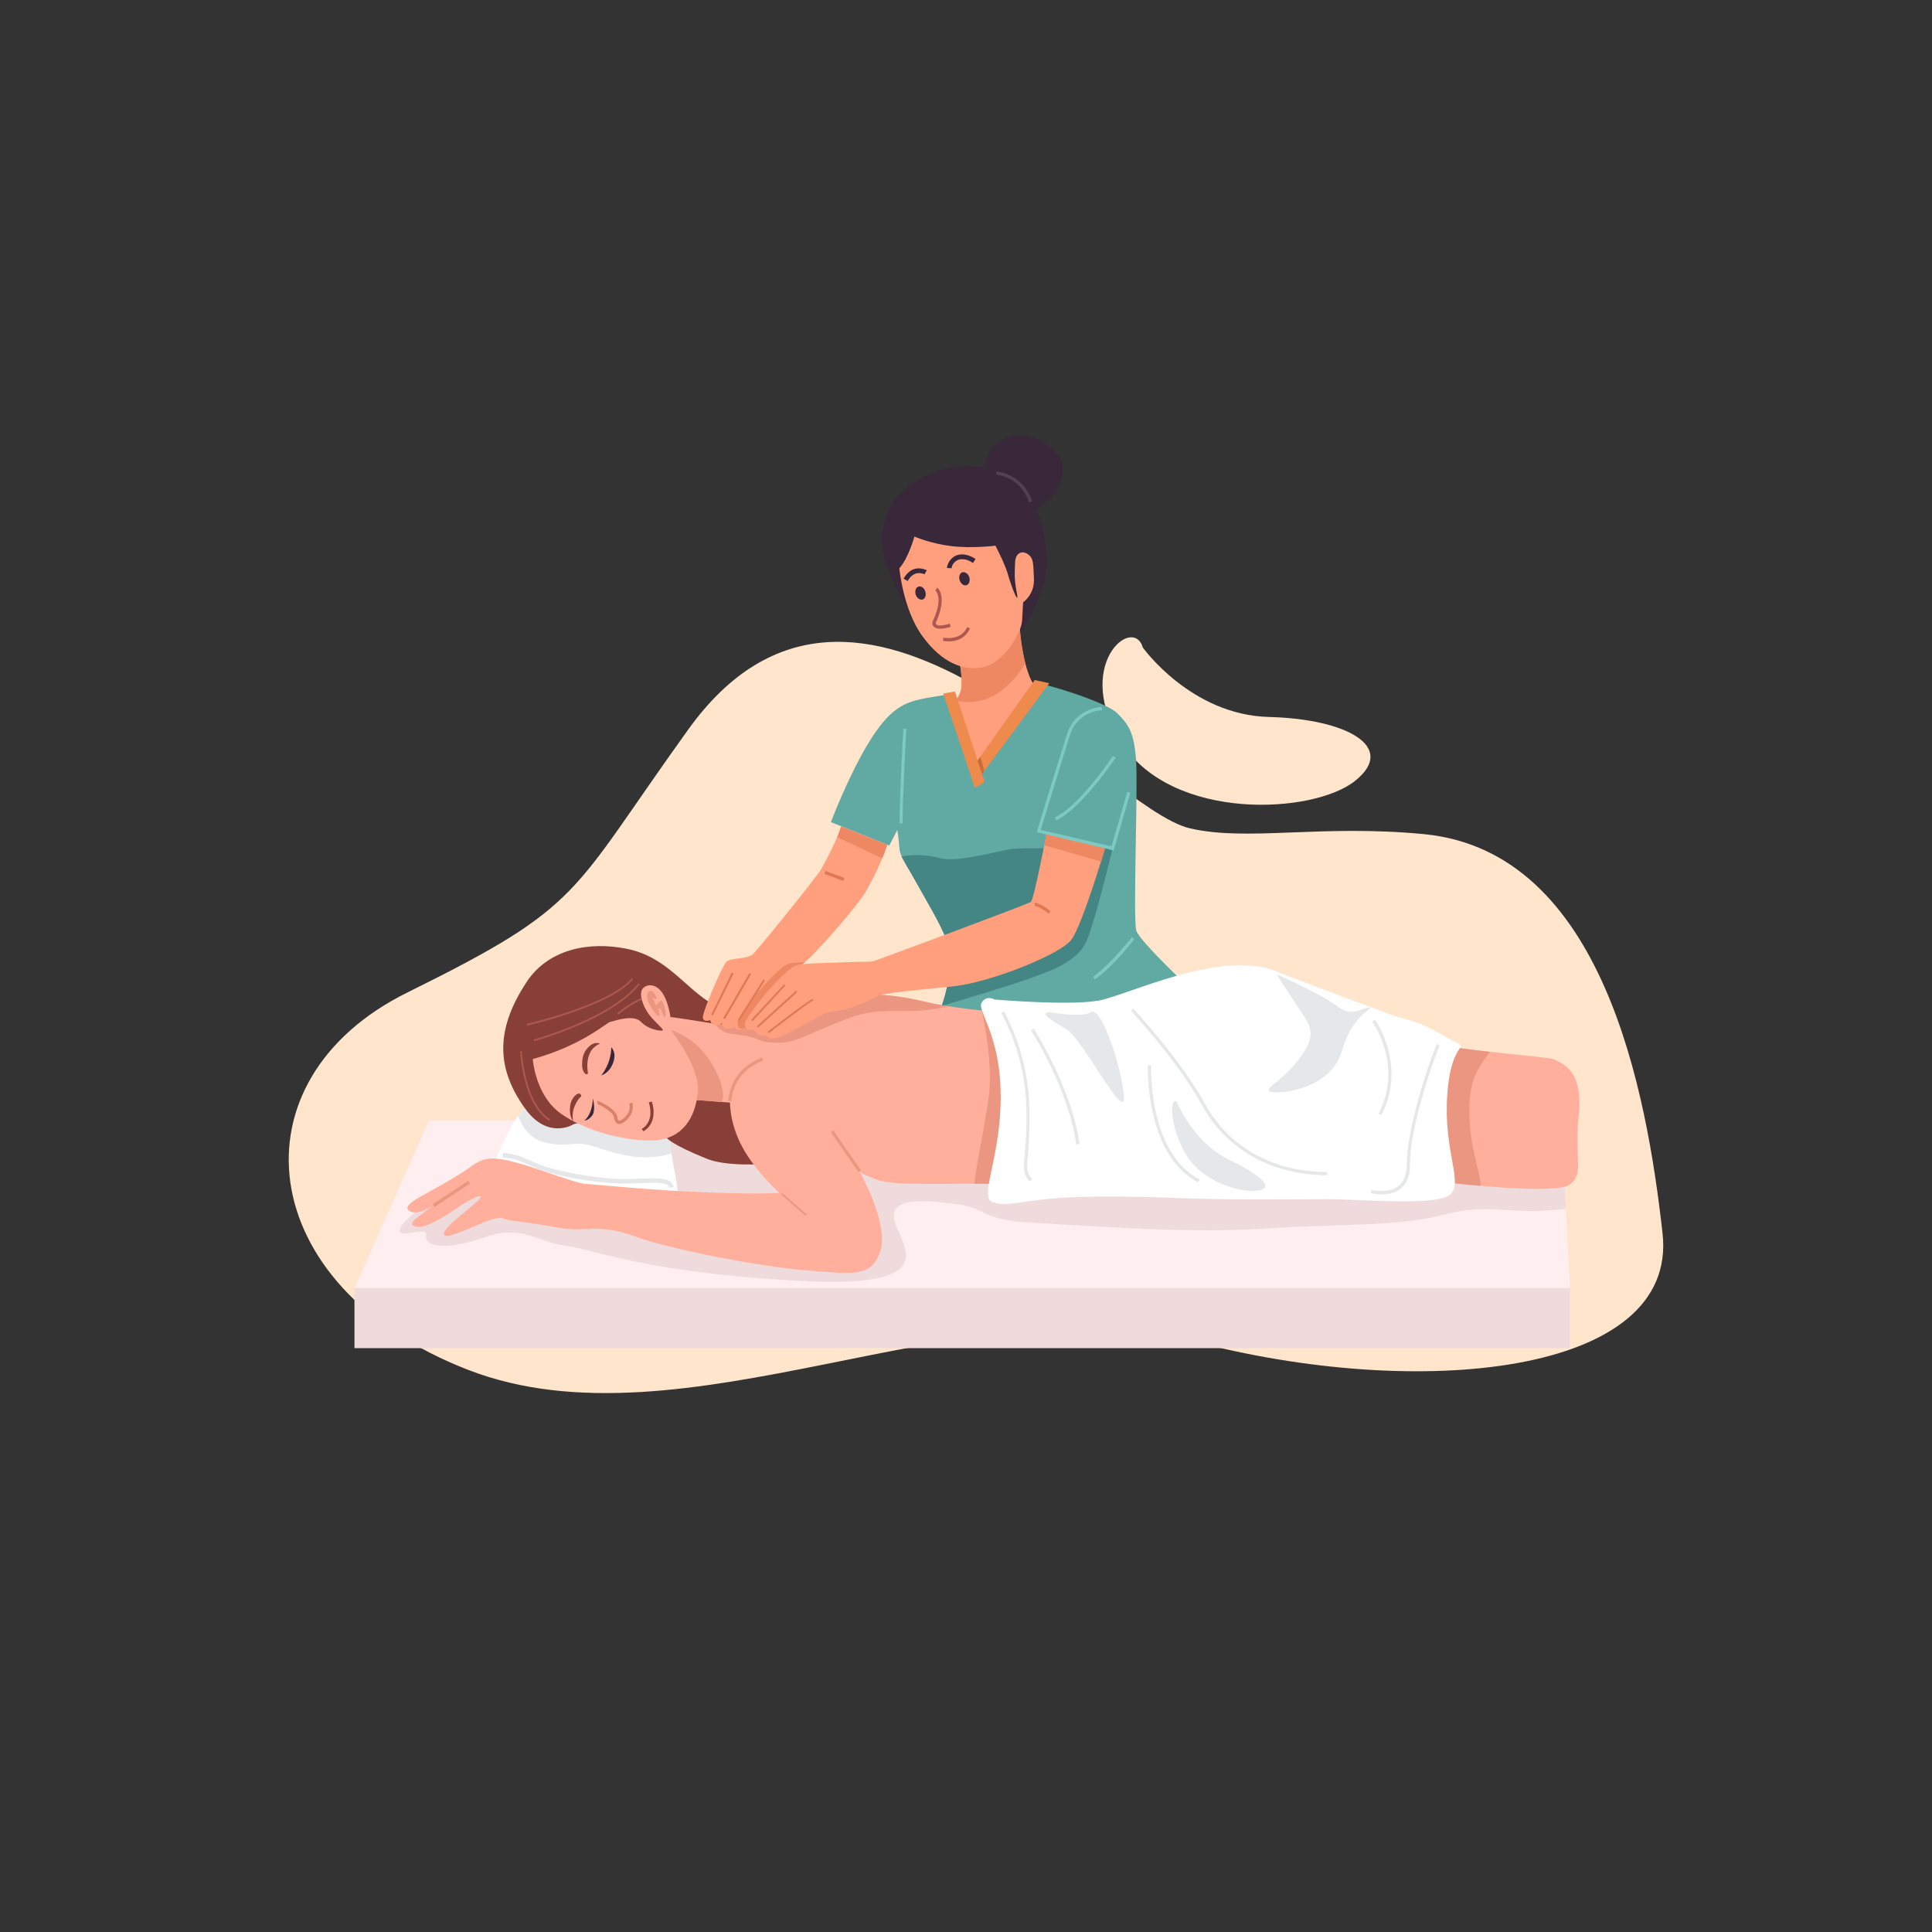 <svg xmlns="http://www.w3.org/2000/svg" xmlns:xlink="http://www.w3.org/1999/xlink" width="40" zoomAndPan="magnify" viewBox="0 0 30 30" height="40" preserveAspectRatio="xMidYMid meet" version="1.0"><rect x="0" y="0" width="30" height="30" fill="#333333" stroke="none"/><defs><clipPath id="596a12e7c9"><path d="M 15 6.602 L 17 6.602 L 17 8 L 15 8 Z M 15 6.602 " clip-rule="nonzero"/></clipPath></defs><path fill="#ffe5cc" d="M 17.746 10.055 C 17.746 10.055 18.492 11.102 19.703 11.133 C 20.914 11.164 21.695 11.598 21.047 12.121 C 20.402 12.645 18.215 12.758 17.426 11.547 C 16.641 10.34 17.594 9.539 17.746 10.055 Z M 17.746 10.055 " fill-opacity="1" fill-rule="evenodd"/><path fill="#382839" d="M 15.887 7.555 C 15.316 6.938 13.73 7.242 13.699 8.352 C 13.684 8.969 14.223 9.586 14.223 9.586 L 15.863 9.797 C 15.863 9.797 16.262 9.215 16.25 8.719 C 16.242 8.223 16.133 7.918 15.887 7.555 Z M 15.887 7.555 " fill-opacity="1" fill-rule="evenodd"/><g clip-path="url(#596a12e7c9)"><path fill="#382839" d="M 15.348 7.441 C 15.348 7.414 15.164 7.086 15.539 6.844 C 15.91 6.602 16.586 6.934 16.496 7.383 C 16.402 7.836 15.945 7.98 15.945 7.98 Z M 15.348 7.441 " fill-opacity="1" fill-rule="evenodd"/></g><path fill="#ffe5cc" d="M 10.684 11.332 C 8.836 13.902 9.082 14.051 6.328 15.41 C 3.574 16.77 3.918 19.969 7.266 21.27 C 10.609 22.566 14.984 19.891 18.504 20.82 C 22.02 21.754 26.062 21.359 25.816 19.152 C 25.57 16.949 24.895 13.227 22.117 12.953 C 20.504 12.797 19.379 13.07 18.48 12.863 C 17.137 12.559 13.328 7.645 10.684 11.332 Z M 10.684 11.332 " fill-opacity="1" fill-rule="evenodd"/><path fill="#61a9a3" d="M 14.777 10.777 C 14.621 10.801 14.375 10.832 14.207 10.879 C 13.961 10.949 13.746 11.09 13.445 11.605 C 13.145 12.121 12.902 12.766 12.902 12.766 L 13.809 13.129 L 13.934 12.887 C 14.008 13.383 13.879 13.078 14.277 13.789 C 14.398 14.012 14.691 14.484 14.73 14.715 C 14.812 15.23 14.578 15.73 14.578 15.73 C 14.578 15.73 15.273 15.957 16.562 15.984 C 17.855 16.008 18.488 15.359 18.488 15.359 C 18.488 15.359 17.699 14.617 17.645 14.453 C 17.59 14.289 17.672 12.238 17.641 11.805 C 17.609 11.371 17.527 11.254 17.352 11.078 C 17.18 10.898 16.199 10.605 16.082 10.605 C 15.855 10.605 15.352 10.82 15.07 10.801 C 15.004 10.906 14.902 11.047 14.902 11.047 Z M 14.777 10.777 " fill-opacity="1" fill-rule="evenodd"/><path fill="#ff9f7d" d="M 15.824 9.562 C 15.824 9.562 15.824 10.051 15.969 10.457 C 16.059 10.719 16.133 10.605 15.98 10.867 C 15.891 11.027 15.141 11.98 15.141 11.98 L 14.836 10.977 C 14.836 10.977 14.91 10.902 14.93 10.66 C 14.949 10.418 14.852 10.062 14.852 10.062 C 14.852 10.062 15.527 10.172 15.824 9.562 Z M 15.824 9.562 " fill-opacity="1" fill-rule="evenodd"/><path fill="#ed8863" d="M 15.824 9.566 C 15.824 9.566 15.832 9.938 15.922 10.305 C 15.73 10.602 15.387 11.004 14.836 10.879 C 14.883 10.82 14.922 10.746 14.93 10.66 C 14.949 10.418 14.852 10.062 14.852 10.062 C 14.852 10.062 15.527 10.176 15.824 9.566 Z M 15.824 9.566 " fill-opacity="1" fill-rule="evenodd"/><path fill="#448684" d="M 14 13.297 C 14.023 13.359 14.102 13.477 14.277 13.789 C 14.398 14.012 14.691 14.484 14.73 14.715 C 14.789 15.086 14.684 15.445 14.621 15.621 C 14.973 15.516 15.703 15.297 15.961 15.203 C 16.305 15.078 16.73 14.941 16.871 14.613 C 17.012 14.285 17.27 13.199 17.27 13.199 L 17.16 13.168 L 16.613 13.168 C 16.613 13.168 15.914 13.168 15.734 13.18 C 15.555 13.195 14.891 13.398 14.609 13.328 C 14.328 13.254 14.148 13.277 14 13.297 Z M 14 13.297 " fill-opacity="1" fill-rule="evenodd"/><path fill="#ffeeef" d="M 5.844 20.48 L 5.504 20 L 6.66 17.398 L 24.242 17.387 L 24.379 20 Z M 5.844 20.48 " fill-opacity="1" fill-rule="evenodd"/><path fill="#efdbdb" d="M 24.266 17.836 L 24.316 18.77 C 24.102 18.793 23.902 18.805 23.758 18.805 C 23.133 18.789 22.984 18.715 22.344 18.879 C 21.707 19.043 20.758 19.004 19.555 19.082 C 18.348 19.156 16.617 19.016 15.938 18.98 C 15.262 18.941 15.289 18.754 14.883 18.703 C 14.477 18.652 13.801 18.551 13.887 18.941 C 13.973 19.332 14.723 20.027 12.348 19.887 C 9.977 19.75 9.25 19.406 8.781 19.344 C 8.316 19.281 8.117 19.004 7.504 19.219 C 6.891 19.434 6.586 19.348 6.617 19.18 C 6.648 19.016 6.086 19.289 6.227 19.051 C 6.367 18.809 7.148 18.352 7.586 18.336 C 8.02 18.324 8.941 18.535 9.223 18.273 C 9.508 18.008 9.992 17.566 9.992 17.566 Z M 24.266 17.836 " fill-opacity="1" fill-rule="evenodd"/><path fill="#ffffff" d="M 10.352 17.477 C 10.352 17.477 10.473 18.18 10.516 18.43 C 10.559 18.684 10.309 19.055 10.16 18.984 C 10.012 18.914 7.973 18.891 7.801 18.84 C 7.629 18.789 7.504 18.422 7.641 18.129 C 7.773 17.832 8.023 17.242 8.164 17.227 C 8.305 17.215 10.07 17.68 10.352 17.477 Z M 10.352 17.477 " fill-opacity="1" fill-rule="evenodd"/><path fill="#e6e7e8" d="M 10.352 17.477 C 10.352 17.477 10.387 17.684 10.426 17.91 C 10.34 17.938 10.223 17.965 10.07 17.969 C 9.711 17.984 9.406 17.852 9.16 17.785 C 8.91 17.715 8.77 17.832 8.422 17.727 C 8.199 17.66 8.094 17.461 8.047 17.328 C 8.09 17.27 8.129 17.23 8.164 17.227 C 8.305 17.215 10.07 17.68 10.352 17.477 Z M 10.352 17.477 " fill-opacity="1" fill-rule="evenodd"/><path fill="#873f38" d="M 8.883 17.469 C 8.883 17.469 8.504 17.688 8.164 17.227 C 7.664 16.547 7.73 15.93 8.176 15.25 C 8.516 14.734 9.152 14.613 9.738 14.734 C 10.32 14.852 10.598 15.285 10.992 15.547 C 11.387 15.805 12.086 15.727 12.086 15.727 C 12.086 15.727 11.488 16.949 11.547 17.398 C 11.602 17.844 12.984 17.945 12.984 17.945 C 12.984 17.945 11.531 18.219 10.973 17.992 C 10.414 17.766 10.336 17.668 10.309 17.613 C 10.285 17.555 9.133 17.328 8.883 17.469 Z M 8.883 17.469 " fill-opacity="1" fill-rule="evenodd"/><path fill="#ad574f" d="M 8.105 16.324 C 8.105 16.328 8.137 17.117 8.543 17.383 L 8.527 17.406 C 8.109 17.133 8.078 16.328 8.078 16.328 Z M 9.582 15.734 C 9.586 15.73 9.895 15.469 10.16 15.438 L 10.164 15.465 C 9.906 15.496 9.602 15.754 9.602 15.754 Z M 8.18 15.898 C 8.184 15.898 9.477 15.598 9.812 15.188 L 9.832 15.203 C 9.492 15.625 8.188 15.926 8.184 15.926 Z M 8.289 16.141 C 8.293 16.137 9.477 15.82 9.91 15.27 L 9.934 15.285 C 9.492 15.844 8.301 16.164 8.297 16.168 Z M 8.289 16.141 " fill-opacity="1" fill-rule="evenodd"/><path fill="#ffaf9c" d="M 10.41 15.793 C 10.41 15.793 10.402 15.785 11.039 15.887 C 11.68 15.984 11.918 15.809 12.344 15.617 C 12.766 15.43 13.543 15.359 14.328 15.547 C 15.117 15.738 16.629 15.809 17.125 15.695 C 17.625 15.578 18.234 15.145 19.289 15.121 C 20.348 15.094 20.902 15.844 21.523 16.066 C 22.145 16.285 24.074 16.402 24.141 16.453 C 24.211 16.504 24.586 16.57 24.516 17.289 C 24.441 18.008 24.605 18.215 24.379 18.391 C 24.152 18.566 22.469 18.359 22.223 18.332 C 21.977 18.309 18.387 18.348 17.426 18.258 C 16.469 18.172 16.055 18.398 15.434 18.383 C 14.816 18.371 13.922 18.414 13.664 18.332 C 13.406 18.254 13.344 18.184 13.344 18.184 C 13.344 18.184 13.801 18.984 13.672 19.418 C 13.543 19.852 13.211 19.777 12.535 19.727 C 11.855 19.676 10.441 19.41 9.859 19.199 C 9.273 18.984 9.117 19.148 8.648 19.059 C 8.18 18.969 7.93 18.969 7.805 18.918 C 7.684 18.867 7.246 19.113 7.02 19.176 C 6.789 19.238 6.902 19.074 7.117 18.902 C 7.332 18.727 7.484 18.598 7.465 18.578 C 7.441 18.555 7.273 18.633 7.086 18.766 C 6.895 18.898 6.609 19.07 6.48 19.051 C 6.238 19.012 6.594 18.855 6.684 18.738 C 6.684 18.738 6.488 18.875 6.367 18.809 C 6.242 18.746 6.43 18.633 6.598 18.543 C 6.766 18.449 7.113 18.262 7.32 18.109 C 7.523 17.961 7.668 17.961 7.996 18.047 C 8.324 18.129 8.926 18.371 9.086 18.383 C 9.25 18.391 10.098 18.484 10.977 18.516 C 11.855 18.547 12.102 18.523 12.102 18.523 C 12.102 18.523 11.73 18.188 11.527 17.812 C 11.324 17.434 11.336 17.121 11.336 17.121 L 10.773 17.078 C 10.773 17.078 10.699 16.453 10.566 16.297 C 10.43 16.141 10.309 15.879 10.309 15.879 Z M 10.41 15.793 " fill-opacity="1" fill-rule="evenodd"/><path fill="#eb9681" d="M 11.094 15.895 C 11.691 15.977 11.93 15.801 12.344 15.617 C 12.766 15.43 13.543 15.359 14.328 15.547 C 14.449 15.578 14.582 15.602 14.73 15.625 C 14.555 15.664 14.34 15.699 14.121 15.699 C 13.598 15.699 13.465 15.688 12.961 15.895 C 12.457 16.102 12.332 16.191 12.082 16.191 C 11.828 16.191 11.836 16.16 11.691 16.113 C 11.551 16.07 11.539 16.082 11.344 16.051 C 11.234 16.035 11.148 15.965 11.094 15.895 Z M 11.094 15.895 " fill-opacity="1" fill-rule="evenodd"/><path fill="#eb9681" d="M 15.246 15.691 C 15.551 15.723 15.871 15.738 16.164 15.746 L 15.977 18.293 C 15.801 18.32 15.539 18.387 15.434 18.383 C 15.332 18.383 15.234 18.375 15.129 18.383 C 15.16 18.094 15.27 17.594 15.344 17.098 C 15.422 16.605 15.312 16.016 15.246 15.691 Z M 15.246 15.691 " fill-opacity="1" fill-rule="evenodd"/><path fill="#eb9681" d="M 22.164 16.199 C 22.457 16.246 22.801 16.297 23.133 16.332 C 23.031 16.508 22.805 16.672 22.816 17.273 C 22.824 17.875 23.004 18.23 22.988 18.414 C 22.629 18.383 22.316 18.344 22.223 18.332 L 22.219 17.262 Z M 22.164 16.199 " fill-opacity="1" fill-rule="evenodd"/><path fill="#eb9681" d="M 11.211 17.113 L 10.773 17.078 C 10.773 17.051 10.77 17.02 10.762 16.988 C 10.738 16.812 10.668 16.418 10.566 16.297 C 10.484 16.199 10.406 16.066 10.355 15.977 C 10.508 16.016 10.812 16.133 11.035 16.488 C 11.262 16.859 11.238 17.043 11.211 17.113 Z M 11.211 17.113 " fill-opacity="1" fill-rule="evenodd"/><path fill="#ff9f7d" d="M 13.777 13.117 C 13.711 13.336 13.539 13.684 13.434 13.863 C 13.328 14.043 12.652 14.836 12.457 14.973 C 12.262 15.109 12.09 15.426 12.027 15.488 C 11.965 15.551 11.66 15.914 11.543 15.973 C 11.426 16.035 11.41 15.938 11.41 15.938 C 11.41 15.938 11.336 15.992 11.27 15.969 C 11.203 15.941 11.211 15.887 11.211 15.887 C 11.211 15.887 11.129 15.945 11.082 15.918 C 11.035 15.887 11.027 15.84 11.027 15.84 C 11.027 15.84 10.922 15.887 10.914 15.797 C 10.91 15.707 11.211 15.004 11.281 14.934 C 11.348 14.867 11.598 14.898 11.688 14.82 C 11.777 14.738 12.684 13.613 12.746 13.504 C 12.809 13.395 13.008 13.027 13.059 12.832 Z M 13.777 13.117 " fill-opacity="1" fill-rule="evenodd"/><path fill="#ed8863" d="M 13.777 13.117 C 13.758 13.18 13.73 13.254 13.699 13.328 L 13 13 C 13.023 12.938 13.047 12.879 13.059 12.832 Z M 13.777 13.117 " fill-opacity="1" fill-rule="evenodd"/><path fill="#ed8863" d="M 12.5 14.938 C 12.484 14.953 12.469 14.965 12.457 14.973 C 12.262 15.109 12.09 15.426 12.027 15.488 C 11.969 15.551 11.68 15.891 11.555 15.969 C 11.543 15.969 11.527 15.969 11.512 15.973 C 11.438 15.98 11.453 15.859 11.453 15.859 C 11.543 15.641 12.055 15.047 12.227 14.973 C 12.266 14.953 12.375 14.945 12.5 14.938 Z M 12.5 14.938 " fill-opacity="1" fill-rule="evenodd"/><path fill="#efdbdb" d="M 5.504 20 L 24.379 20 L 24.379 20.934 L 5.504 20.934 Z M 5.504 20 " fill-opacity="1" fill-rule="evenodd"/><path fill="#ffffff" d="M 15.441 15.52 C 15.441 15.52 16.73 15.633 17.137 15.52 C 17.766 15.344 19.082 14.723 19.902 15.117 C 19.945 15.137 21.629 15.773 21.723 15.797 C 22.18 15.91 22.281 16.016 22.566 16.164 C 22.852 16.312 22.535 16.113 22.473 16.996 C 22.41 17.875 22.727 18.359 22.52 18.547 C 22.312 18.734 21.121 18.621 20.652 18.621 C 20.188 18.621 19.117 18.633 18.453 18.609 C 17.789 18.582 16.926 18.559 16.363 18.609 C 15.797 18.656 15.672 18.734 15.426 18.672 C 15.184 18.609 15.539 18.004 15.539 17.031 C 15.539 16.062 15.168 15.695 15.242 15.57 C 15.316 15.445 15.441 15.52 15.441 15.52 Z M 15.441 15.52 " fill-opacity="1" fill-rule="evenodd"/><path fill="#e6e7e8" d="M 19.828 15.129 C 20.195 15.301 20.566 15.473 20.793 15.645 C 21.016 15.812 21.215 15.605 21.289 15.648 C 21.133 15.766 20.953 15.922 20.832 16.332 C 20.645 16.957 19.766 17 19.707 16.945 C 19.645 16.887 19.953 16.762 20.215 16.383 C 20.48 16.008 20.305 15.887 20.141 15.617 C 19.973 15.352 19.902 15.27 19.828 15.129 Z M 16.27 15.715 C 16.328 15.715 16.781 15.812 16.945 15.715 C 17.105 15.617 17.43 16.621 17.453 17.031 C 17.473 17.441 16.809 16.133 16.562 15.984 C 16.316 15.836 16.164 15.746 16.27 15.715 Z M 18.273 17.109 C 18.273 17.109 18.527 17.738 19.078 18.004 C 19.629 18.273 19.781 18.453 19.531 18.488 C 19.277 18.523 18.68 18.367 18.418 17.93 C 18.152 17.492 18.168 17.012 18.273 17.109 Z M 18.273 17.109 " fill-opacity="1" fill-rule="evenodd"/><path fill="#ff9f7d" d="M 17.168 13.141 C 17.168 13.141 16.809 14.359 16.637 14.59 C 16.465 14.824 15.363 15.258 14.801 15.316 C 14.234 15.371 13.68 15.422 13.625 15.469 C 13.57 15.512 13.188 15.672 13.039 15.691 C 12.887 15.711 12.824 15.73 12.801 15.738 C 12.781 15.746 12.238 16.055 12.086 16.109 C 11.938 16.164 11.887 16.074 11.887 16.074 C 11.887 16.074 11.812 16.098 11.762 16.051 C 11.711 16.004 11.719 15.992 11.719 15.992 C 11.719 15.992 11.699 15.984 11.629 15.992 C 11.559 16.004 11.57 15.879 11.57 15.879 C 11.664 15.664 12.176 15.07 12.348 14.996 C 12.445 14.949 12.953 14.953 13.16 14.941 C 13.367 14.93 13.508 14.945 13.574 14.922 C 13.645 14.898 15.957 14.043 16.008 14.004 C 16.055 13.969 16.254 12.926 16.254 12.926 Z M 17.168 13.141 " fill-opacity="1" fill-rule="evenodd"/><path fill="#ed8863" d="M 17.168 13.141 C 17.168 13.141 17.141 13.238 17.098 13.379 L 16.215 13.125 C 16.238 13.008 16.254 12.926 16.254 12.926 Z M 17.168 13.141 " fill-opacity="1" fill-rule="evenodd"/><path fill="#7dc9c3" d="M 17.113 11.027 C 17.109 11.027 16.73 11.039 16.613 11.418 C 16.5 11.777 16.211 12.719 16.16 12.887 L 17.281 13.148 L 17.27 13.199 L 16.098 12.922 L 16.105 12.898 C 16.105 12.895 16.438 11.809 16.566 11.406 C 16.695 10.988 17.109 10.977 17.109 10.977 Z M 17.113 11.027 " fill-opacity="1" fill-rule="nonzero"/><path fill="#ed8a4c" d="M 16.293 10.609 L 15.246 12.023 L 15.164 11.832 L 16.066 10.559 Z M 16.293 10.609 " fill-opacity="1" fill-rule="evenodd"/><path fill="#c76e37" d="M 15.285 11.973 L 15.246 12.023 L 15.164 11.832 L 15.223 11.75 Z M 15.285 11.973 " fill-opacity="1" fill-rule="evenodd"/><path fill="#ed8a4c" d="M 14.828 10.738 L 15.289 12.141 C 15.289 12.141 15.137 12.246 15.133 12.227 C 15.129 12.203 14.645 10.77 14.645 10.77 Z M 14.828 10.738 " fill-opacity="1" fill-rule="evenodd"/><path fill="#e6e7e8" d="M 7.805 17.906 L 7.809 17.906 C 7.848 17.906 7.996 17.902 8.281 18.043 C 8.422 18.113 8.68 18.18 8.953 18.23 C 9.23 18.281 9.527 18.312 9.75 18.309 C 9.816 18.305 9.883 18.305 9.938 18.301 C 10.273 18.293 10.422 18.289 10.461 18.43 L 10.395 18.449 C 10.371 18.359 10.238 18.363 9.941 18.371 C 9.883 18.375 9.82 18.375 9.75 18.379 C 9.523 18.383 9.223 18.352 8.941 18.301 C 8.66 18.25 8.398 18.18 8.25 18.105 C 7.98 17.973 7.844 17.977 7.812 17.977 L 7.805 17.977 Z M 7.805 17.906 " fill-opacity="1" fill-rule="nonzero"/><path fill="#ffaf9c" d="M 8.273 16.445 C 8.273 16.445 8.309 17 8.699 17.285 C 9.086 17.566 9.738 17.73 10.168 17.707 C 10.598 17.68 10.801 17.355 10.836 16.953 C 10.875 16.555 10.387 15.957 10.387 15.957 C 10.387 15.957 10.465 15.91 10.359 15.574 C 10.25 15.238 10.035 15.273 9.977 15.355 C 9.918 15.438 9.984 15.613 10.059 15.727 C 10.133 15.84 10.301 15.973 10.293 15.996 C 10.285 16.02 10.07 15.992 9.953 15.867 C 9.832 15.742 9.531 15.859 9.477 15.867 C 9.426 15.875 9.039 16.234 8.273 16.445 Z M 8.273 16.445 " fill-opacity="1" fill-rule="evenodd"/><path fill="#382839" d="M 9.492 16.262 C 9.492 16.262 9.582 16.34 9.52 16.504 C 9.461 16.668 9.336 16.699 9.336 16.699 C 9.336 16.699 9.488 16.527 9.492 16.262 Z M 9.492 16.262 " fill-opacity="1" fill-rule="evenodd"/><path fill="#382839" d="M 9.207 17.059 C 9.207 17.059 9.258 17.246 9.191 17.328 C 9.121 17.41 9.074 17.398 9.074 17.398 C 9.074 17.398 9.191 17.328 9.207 17.059 Z M 9.207 17.059 " fill-opacity="1" fill-rule="evenodd"/><path fill="#873f38" d="M 9.027 17.027 C 9.008 17.027 8.945 17.109 8.91 17.211 C 8.879 17.309 8.898 17.406 8.898 17.406 C 8.898 17.406 8.836 17.34 8.852 17.184 C 8.863 17.031 9.016 16.91 9.027 17.027 Z M 9.027 17.027 " fill-opacity="1" fill-rule="evenodd"/><path fill="#873f38" d="M 9.129 16.664 C 9.129 16.641 9.098 16.5 9.152 16.371 C 9.203 16.238 9.32 16.207 9.32 16.207 C 9.32 16.207 9.242 16.164 9.152 16.246 C 9.062 16.328 9.039 16.41 9.039 16.535 C 9.039 16.664 9.117 16.711 9.129 16.664 Z M 9.129 16.664 " fill-opacity="1" fill-rule="evenodd"/><path fill="#873f38" d="M 10.121 17.105 C 10.121 17.105 10.238 17.418 9.992 17.566 L 9.965 17.531 C 10.18 17.398 10.074 17.117 10.074 17.117 Z M 10.121 17.105 " fill-opacity="1" fill-rule="nonzero"/><path fill="#db8069" d="M 9.277 17.094 C 9.293 17.094 9.406 17.145 9.488 17.211 C 9.539 17.25 9.578 17.297 9.586 17.344 C 9.59 17.383 9.602 17.402 9.613 17.402 C 9.629 17.402 9.652 17.391 9.68 17.367 C 9.711 17.344 9.746 17.305 9.766 17.258 C 9.777 17.223 9.785 17.18 9.77 17.137 L 9.82 17.121 C 9.832 17.176 9.828 17.23 9.809 17.277 C 9.789 17.332 9.746 17.379 9.711 17.41 C 9.672 17.438 9.641 17.457 9.609 17.453 C 9.574 17.449 9.547 17.422 9.535 17.352 C 9.531 17.32 9.5 17.281 9.457 17.25 C 9.383 17.191 9.289 17.145 9.277 17.145 Z M 9.277 17.094 " fill-opacity="1" fill-rule="nonzero"/><path fill="#eb9681" d="M 10.184 15.465 C 10.184 15.465 10.121 15.328 10.062 15.414 C 10 15.5 10.148 15.719 10.211 15.766 C 10.277 15.816 10.203 15.656 10.238 15.656 C 10.277 15.66 10.297 15.816 10.328 15.793 C 10.359 15.766 10.312 15.539 10.262 15.539 C 10.211 15.543 10.195 15.656 10.176 15.59 C 10.152 15.523 10.105 15.457 10.141 15.492 C 10.176 15.523 10.219 15.52 10.184 15.465 Z M 10.184 15.465 " fill-opacity="1" fill-rule="evenodd"/><path fill="#e6e7e8" d="M 15.59 15.707 C 15.59 15.707 15.969 16.34 15.984 17.203 C 15.992 17.559 15.973 17.785 15.961 17.938 C 15.941 18.145 15.938 18.215 16.027 18.309 L 15.992 18.344 C 15.887 18.234 15.891 18.16 15.91 17.934 C 15.926 17.781 15.945 17.559 15.938 17.203 C 15.918 16.355 15.551 15.734 15.547 15.73 Z M 15.59 15.707 " fill-opacity="1" fill-rule="nonzero"/><path fill="#e6e7e8" d="M 21.348 15.832 C 21.352 15.836 21.855 16.535 21.449 17.316 L 21.406 17.293 C 21.797 16.539 21.309 15.867 21.309 15.863 Z M 21.348 15.832 " fill-opacity="1" fill-rule="nonzero"/><path fill="#e6e7e8" d="M 17.598 15.66 C 17.598 15.664 18.324 16.438 18.707 17.133 C 18.895 17.477 19.156 17.738 19.477 17.918 C 19.801 18.102 20.18 18.195 20.602 18.199 L 20.602 18.25 C 20.172 18.246 19.781 18.148 19.453 17.961 C 19.125 17.777 18.855 17.508 18.664 17.16 C 18.285 16.469 17.562 15.699 17.562 15.695 Z M 17.598 15.66 " fill-opacity="1" fill-rule="nonzero"/><path fill="#e6e7e8" d="M 17.875 16.543 C 17.875 16.547 17.82 17.895 18.629 18.316 L 18.605 18.359 C 17.77 17.926 17.824 16.543 17.824 16.539 Z M 17.875 16.543 " fill-opacity="1" fill-rule="nonzero"/><path fill="#e6e7e8" d="M 22.355 16.246 C 22.328 16.273 22.152 16.758 22.023 17.258 C 21.949 17.559 21.891 17.859 21.895 18.074 C 21.902 18.688 21.289 18.527 21.285 18.527 L 21.297 18.477 C 21.301 18.477 21.852 18.621 21.844 18.074 C 21.844 17.855 21.902 17.547 21.977 17.246 C 22.105 16.738 22.289 16.238 22.32 16.207 Z M 22.355 16.246 " fill-opacity="1" fill-rule="nonzero"/><path fill="#e6e7e8" d="M 16.051 15.969 C 16.051 15.973 16.645 16.898 16.762 17.762 L 16.711 17.77 C 16.598 16.918 16.012 16 16.008 15.996 Z M 16.051 15.969 " fill-opacity="1" fill-rule="nonzero"/><path fill="#eb9681" d="M 12.941 17.551 L 13.367 18.172 L 13.328 18.199 L 12.902 17.582 Z M 12.941 17.551 " fill-opacity="1" fill-rule="nonzero"/><path fill="#eb9681" d="M 11.309 17.098 C 11.309 17.098 11.305 16.625 11.832 16.422 L 11.848 16.469 C 11.355 16.656 11.359 17.098 11.359 17.098 Z M 11.309 17.098 " fill-opacity="1" fill-rule="nonzero"/><path fill="#e07853" d="M 11.922 16.02 C 11.922 16.02 12.559 15.523 12.625 15.508 L 12.629 15.535 C 12.574 15.551 11.941 16.043 11.938 16.043 Z M 11.664 15.836 L 12.176 15.285 L 12.195 15.305 L 11.684 15.859 Z M 11.75 15.938 C 11.77 15.918 12.359 15.387 12.359 15.383 L 12.379 15.406 C 12.379 15.41 11.789 15.941 11.77 15.957 Z M 11.75 15.938 " fill-opacity="1" fill-rule="nonzero"/><path fill="#e07853" d="M 11.391 15.117 L 11.07 15.77 L 11.043 15.754 L 11.363 15.102 Z M 11.457 15.836 L 11.855 15.207 L 11.879 15.223 L 11.48 15.852 Z M 11.23 15.809 L 11.637 15.109 L 11.664 15.125 L 11.258 15.824 Z M 11.23 15.809 " fill-opacity="1" fill-rule="nonzero"/><path fill="#eb9681" d="M 12.148 18.527 L 12.527 18.859 L 12.508 18.879 L 12.129 18.547 Z M 12.148 18.527 " fill-opacity="1" fill-rule="nonzero"/><path fill="#eb9681" d="M 6.719 18.699 L 7.27 18.336 L 7.297 18.379 L 6.746 18.742 Z M 6.719 18.699 " fill-opacity="1" fill-rule="nonzero"/><path fill="#7dc9c3" d="M 14.074 11.316 C 14.074 11.32 14.012 12.449 14.016 12.785 L 13.969 12.785 C 13.965 12.449 14.023 11.316 14.027 11.316 Z M 14.074 11.316 " fill-opacity="1" fill-rule="nonzero"/><path fill="#e07853" d="M 12.816 13.523 L 13.113 13.633 L 13.094 13.68 L 12.801 13.57 Z M 12.816 13.523 " fill-opacity="1" fill-rule="nonzero"/><path fill="#e07853" d="M 16.07 14.016 C 16.07 14.016 16.172 14.031 16.312 14.148 L 16.285 14.188 C 16.152 14.078 16.062 14.066 16.062 14.066 Z M 16.07 14.016 " fill-opacity="1" fill-rule="nonzero"/><path fill="#ff9f7d" d="M 13.965 8.824 C 13.965 8.824 14.023 9.469 14.324 9.879 C 14.625 10.293 14.965 10.426 15.27 10.359 C 15.578 10.293 15.859 9.84 15.871 9.637 C 15.883 9.434 15.887 9.352 15.887 9.352 C 15.887 9.352 16.066 9.234 16.055 8.984 C 16.043 8.73 16.047 8.668 15.961 8.605 C 15.875 8.547 15.77 8.574 15.762 8.734 C 15.754 8.895 15.754 8.988 15.77 9.094 C 15.785 9.199 15.809 9.285 15.793 9.281 C 15.773 9.281 15.691 9.066 15.645 8.898 C 15.594 8.734 15.457 8.473 15.457 8.473 C 15.457 8.473 15.102 8.52 14.773 8.48 C 14.449 8.441 14.199 8.332 14.199 8.332 C 14.199 8.332 14.105 8.672 13.965 8.824 Z M 13.965 8.824 " fill-opacity="1" fill-rule="evenodd"/><path fill="#382839" d="M 14.941 8.887 C 14.984 8.875 15.031 8.906 15.051 8.961 C 15.066 9.016 15.051 9.074 15.008 9.086 C 14.969 9.102 14.922 9.066 14.902 9.012 C 14.883 8.957 14.902 8.902 14.941 8.887 Z M 14.941 8.887 " fill-opacity="1" fill-rule="evenodd"/><path fill="#382839" d="M 14.262 9.109 C 14.301 9.094 14.352 9.129 14.367 9.184 C 14.387 9.238 14.367 9.293 14.328 9.309 C 14.285 9.32 14.238 9.289 14.219 9.234 C 14.203 9.18 14.219 9.121 14.262 9.109 Z M 14.262 9.109 " fill-opacity="1" fill-rule="evenodd"/><path fill="#382839" d="M 14.703 8.82 C 14.707 8.789 14.719 8.754 14.738 8.723 C 14.758 8.688 14.785 8.66 14.824 8.637 C 14.859 8.617 14.906 8.605 14.957 8.609 C 15.012 8.613 15.078 8.633 15.148 8.68 L 15.109 8.742 C 15.051 8.703 14.996 8.684 14.953 8.684 C 14.918 8.68 14.883 8.688 14.859 8.703 C 14.832 8.719 14.812 8.738 14.797 8.762 C 14.785 8.781 14.777 8.805 14.777 8.824 Z M 14.703 8.82 " fill-opacity="1" fill-rule="nonzero"/><path fill="#382839" d="M 14.355 8.918 C 14.355 8.918 14.199 8.832 14.094 9.023 L 14.031 8.984 C 14.172 8.734 14.391 8.855 14.391 8.855 Z M 14.355 8.918 " fill-opacity="1" fill-rule="nonzero"/><path fill="#ad574f" d="M 14.555 9.125 C 14.555 9.125 14.66 9.207 14.609 9.438 C 14.59 9.539 14.562 9.594 14.547 9.633 C 14.531 9.664 14.523 9.68 14.539 9.695 C 14.574 9.742 14.746 9.684 14.746 9.684 L 14.762 9.734 C 14.762 9.734 14.559 9.801 14.5 9.73 C 14.465 9.688 14.473 9.664 14.5 9.609 C 14.516 9.574 14.539 9.52 14.562 9.426 C 14.602 9.227 14.523 9.168 14.523 9.168 Z M 14.555 9.125 " fill-opacity="1" fill-rule="nonzero"/><path fill="#ad574f" d="M 14.645 9.902 C 14.648 9.902 14.652 9.902 14.656 9.902 C 14.703 9.91 14.926 9.938 15.02 9.738 L 15.062 9.758 C 14.953 9.996 14.699 9.961 14.652 9.953 L 14.645 9.953 Z M 14.645 9.902 " fill-opacity="1" fill-rule="nonzero"/><path fill="#7dc9c3" d="M 17.613 14.582 C 17.609 14.586 17.309 14.988 17.004 15.207 L 16.973 15.168 C 17.273 14.949 17.57 14.555 17.574 14.555 Z M 17.613 14.582 " fill-opacity="1" fill-rule="nonzero"/><path fill="#7dc9c3" d="M 17.551 12.312 L 17.293 13.207 L 17.246 13.191 L 17.504 12.297 Z M 17.551 12.312 " fill-opacity="1" fill-rule="nonzero"/><path fill="#7dc9c3" d="M 17.324 11.766 C 17.32 11.77 16.797 12.555 16.402 12.738 L 16.379 12.691 C 16.766 12.516 17.281 11.738 17.281 11.738 Z M 17.324 11.766 " fill-opacity="1" fill-rule="nonzero"/><path fill="#534054" d="M 15.477 7.32 C 15.477 7.32 15.883 7.355 16.027 7.785 L 15.98 7.801 C 15.848 7.402 15.473 7.371 15.469 7.371 Z M 15.477 7.32 " fill-opacity="1" fill-rule="nonzero"/></svg>